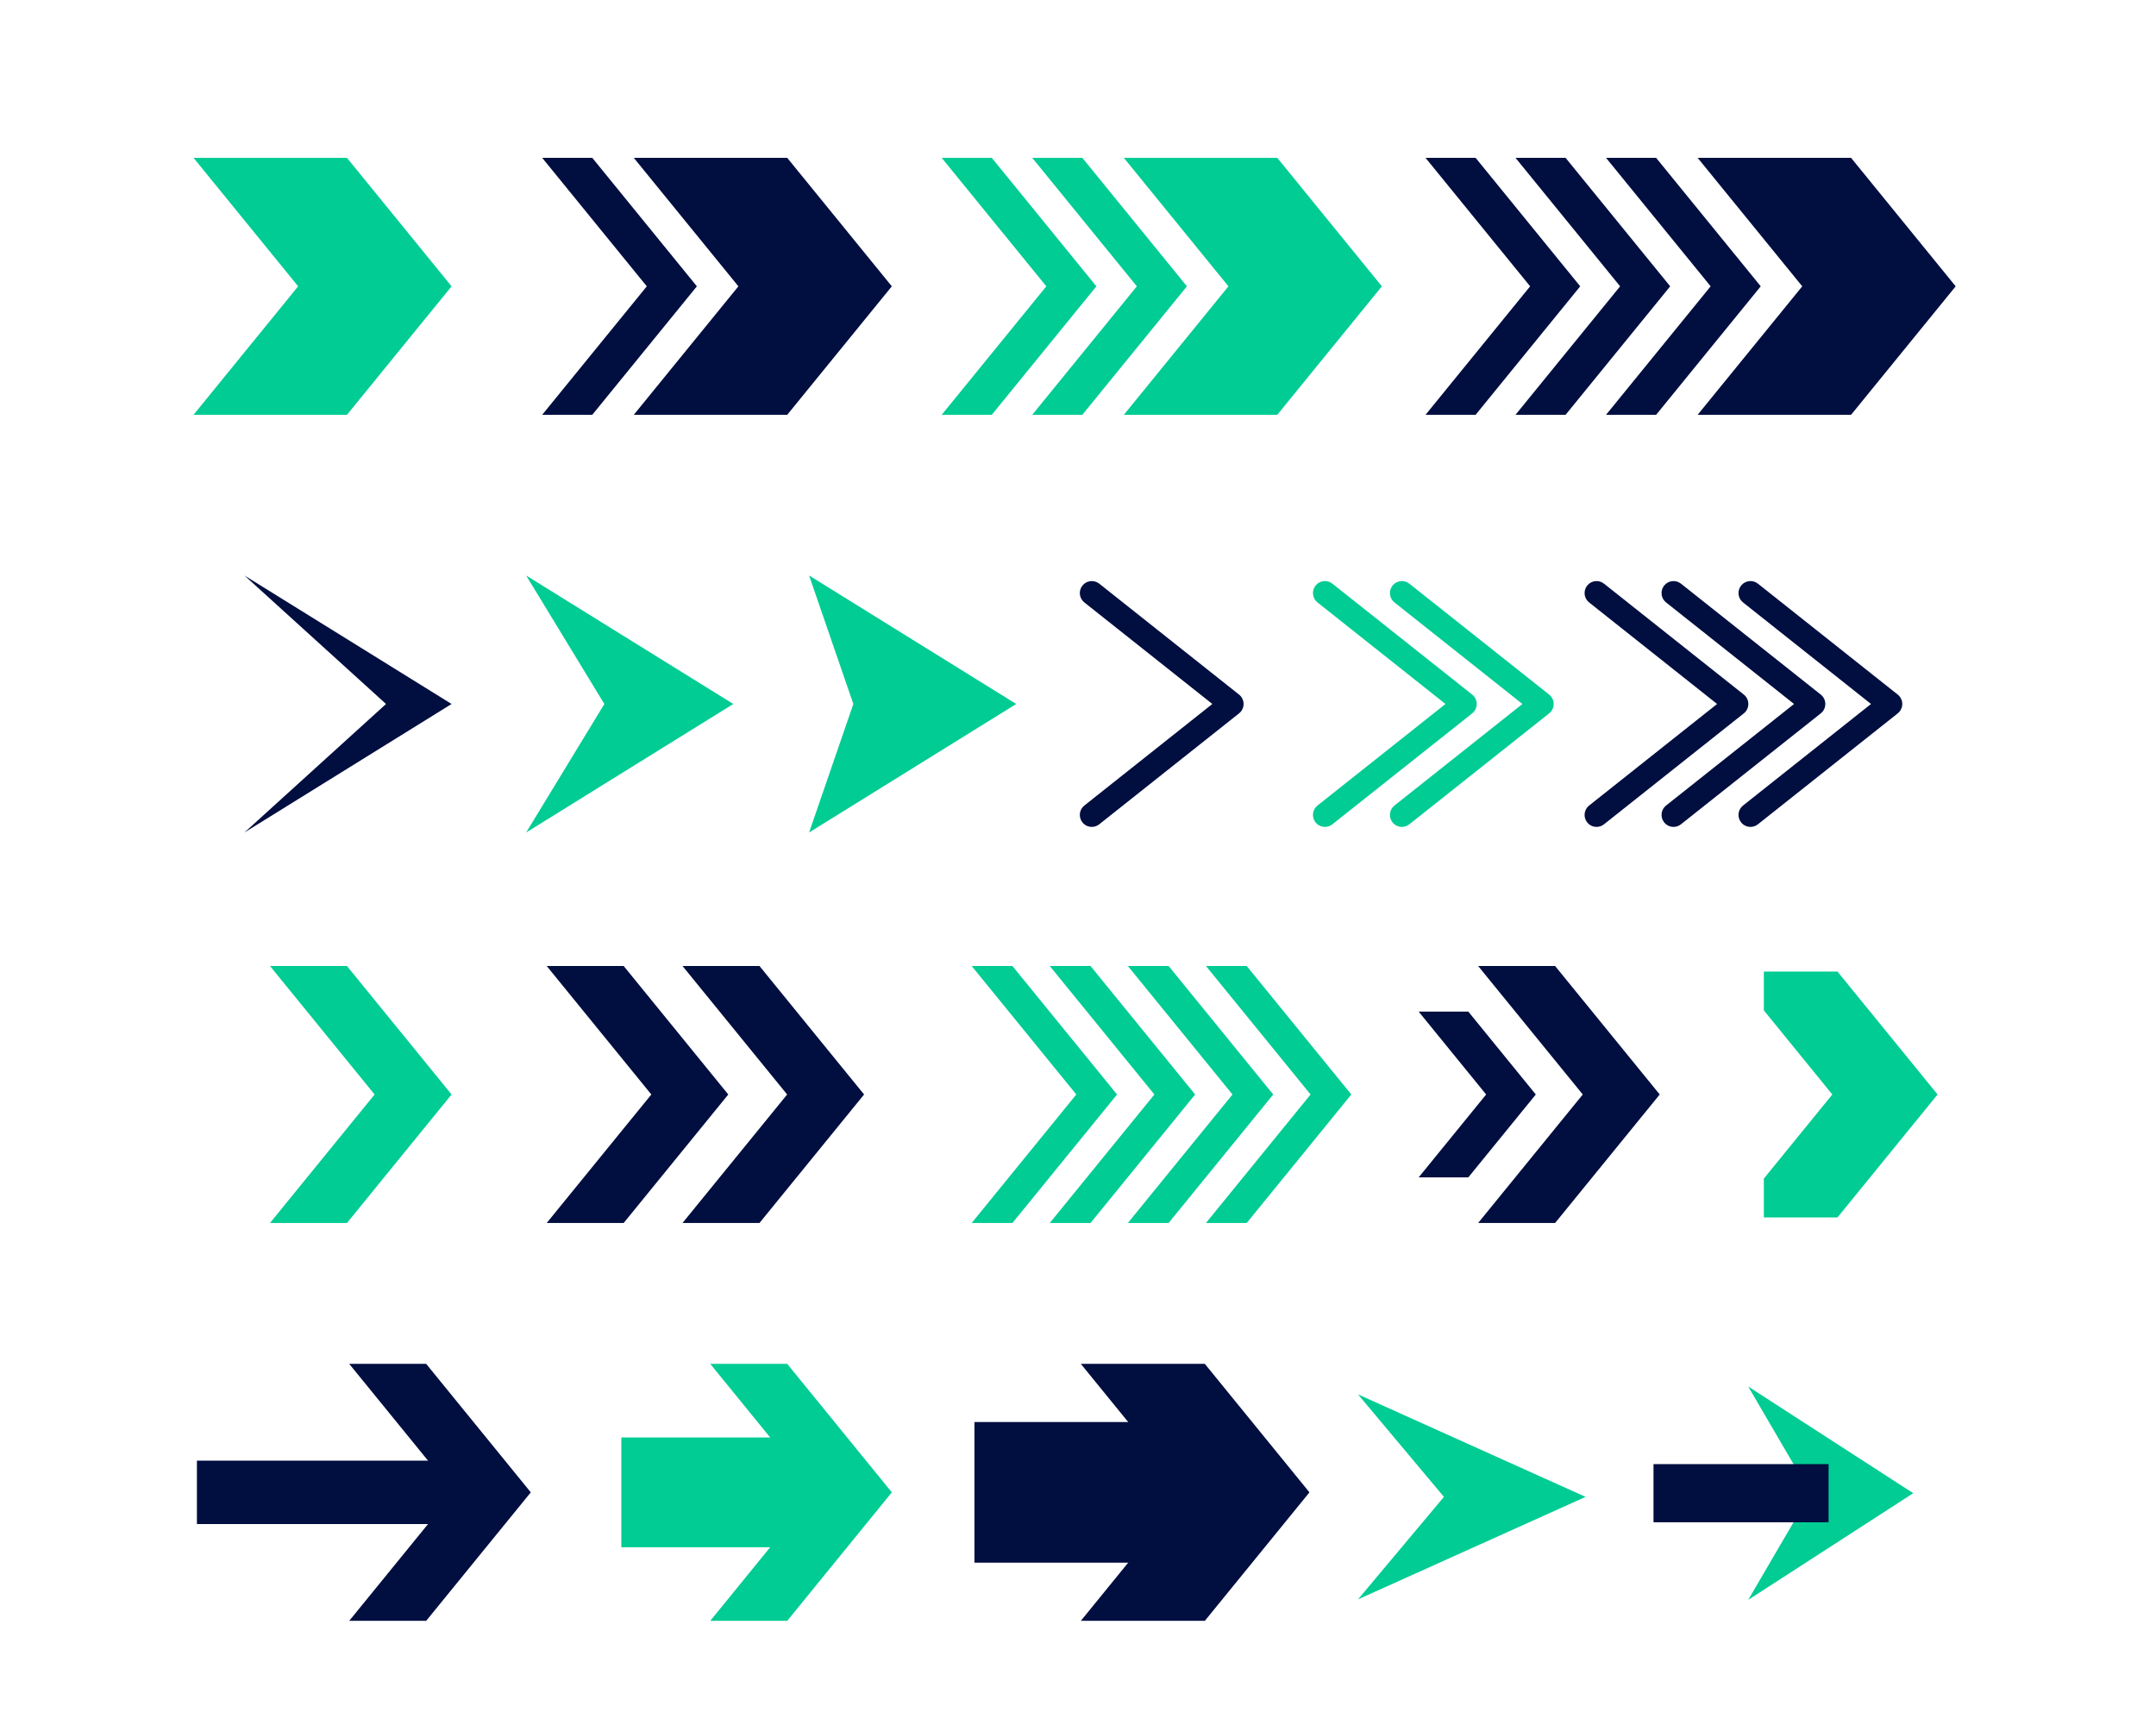 <?xml version="1.0" encoding="utf-8"?>
<!-- Generator: Adobe Illustrator 27.5.0, SVG Export Plug-In . SVG Version: 6.00 Build 0)  -->
<svg version="1.1" id="Layer_1" xmlns="http://www.w3.org/2000/svg" xmlns:xlink="http://www.w3.org/1999/xlink" x="0px" y="0px"
	 viewBox="0 0 360 288" style="enable-background:new 0 0 360 288;" xml:space="preserve">
<g>
	<rect style="fill:#FFFFFF;" width="360" height="288"/>
	<polygon style="fill:#00CC93;" points="57.934,26.352 32.315,26.352 49.783,47.803 32.315,69.255 57.934,69.255 75.402,47.803 	"/>
	<polygon style="fill:#00CC93;" points="57.934,161.281 45.084,161.281 62.551,182.732 45.084,204.184 57.934,204.184 
		75.402,182.732 	"/>
	<g>
		<polygon style="fill:#000E40;" points="104.139,161.281 91.288,161.281 108.756,182.732 91.288,204.184 104.139,204.184 
			121.606,182.732 		"/>
		<polygon style="fill:#000E40;" points="126.816,161.281 113.965,161.281 131.433,182.732 113.965,204.184 126.816,204.184 
			144.283,182.732 		"/>
	</g>
	<g>
		<polygon style="fill:#00CC93;" points="169.052,161.281 162.249,161.281 179.716,182.732 162.249,204.184 169.052,204.184 
			186.52,182.732 		"/>
		<polygon style="fill:#00CC93;" points="182.092,161.281 175.288,161.281 192.756,182.732 175.288,204.184 182.092,204.184 
			199.559,182.732 		"/>
		<polygon style="fill:#00CC93;" points="195.131,161.281 188.328,161.281 205.795,182.732 188.328,204.184 195.131,204.184 
			212.598,182.732 		"/>
		<polygon style="fill:#00CC93;" points="208.17,161.281 201.367,161.281 218.835,182.732 201.367,204.184 208.17,204.184 
			225.638,182.732 		"/>
	</g>
	<polygon style="fill:#00CC93;" points="306.815,162.208 294.52,162.208 294.52,168.692 305.953,182.732 294.52,196.773 
		294.52,203.257 306.815,203.257 323.528,182.732 	"/>
	<g>
		<polygon style="fill:#000E40;" points="245.172,168.893 236.882,168.893 248.151,182.732 236.882,196.571 245.172,196.571 
			256.441,182.732 		"/>
		<polygon style="fill:#000E40;" points="259.666,161.281 246.816,161.281 264.284,182.732 246.816,204.184 259.666,204.184 
			277.134,182.732 		"/>
	</g>
	<polygon style="fill:#000E40;" points="40.819,96.084 64.458,117.535 40.819,138.987 75.402,117.535 	"/>
	<polygon style="fill:#00CC93;" points="87.857,96.084 100.913,117.535 87.857,138.987 122.44,117.535 	"/>
	<polygon style="fill:#00CC93;" points="226.755,232.802 241.102,249.913 226.755,267.025 264.756,249.913 	"/>
	<polygon style="fill:#00CC93;" points="291.909,231.488 302.313,249.299 291.909,267.11 319.465,249.299 	"/>
	<g>
		<path style="fill:#000E40;" d="M182.305,138.055c-0.59,0-1.173-0.259-1.568-0.757c-0.687-0.866-0.542-2.123,0.324-2.81
			l21.37-16.953l-21.37-16.953c-0.865-0.687-1.01-1.944-0.324-2.81c0.687-0.866,1.944-1.01,2.81-0.324l23.345,18.52
			c0.478,0.379,0.757,0.957,0.757,1.567c0,0.61-0.279,1.188-0.757,1.567l-23.345,18.52
			C183.179,137.914,182.74,138.055,182.305,138.055z"/>
	</g>
	<g>
		<g>
			<path style="fill:#00CC93;" d="M234.084,138.055c-0.59,0-1.173-0.259-1.568-0.757c-0.687-0.866-0.542-2.123,0.324-2.81
				l21.37-16.953l-21.37-16.953c-0.865-0.687-1.01-1.944-0.324-2.81c0.687-0.866,1.944-1.01,2.81-0.324l23.345,18.52
				c0.478,0.379,0.757,0.957,0.757,1.567c0,0.61-0.279,1.188-0.757,1.567l-23.345,18.52
				C234.958,137.914,234.52,138.055,234.084,138.055z"/>
		</g>
		<g>
			<path style="fill:#00CC93;" d="M221.234,138.055c-0.59,0-1.173-0.259-1.568-0.757c-0.687-0.866-0.542-2.123,0.324-2.81
				l21.37-16.953l-21.37-16.953c-0.865-0.687-1.01-1.944-0.324-2.81c0.687-0.866,1.945-1.01,2.81-0.324l23.345,18.52
				c0.478,0.379,0.757,0.957,0.757,1.567c0,0.61-0.279,1.188-0.757,1.567l-23.345,18.52
				C222.108,137.914,221.67,138.055,221.234,138.055z"/>
		</g>
	</g>
	<g>
		<g>
			<path style="fill:#000E40;" d="M292.289,138.055c-0.59,0-1.173-0.259-1.568-0.757c-0.686-0.866-0.542-2.123,0.324-2.81
				l21.37-16.953l-21.37-16.953c-0.865-0.687-1.01-1.944-0.324-2.81c0.687-0.866,1.944-1.01,2.81-0.324l23.345,18.52
				c0.478,0.379,0.757,0.957,0.757,1.567c0,0.61-0.279,1.188-0.757,1.567l-23.345,18.52
				C293.163,137.914,292.725,138.055,292.289,138.055z"/>
		</g>
		<g>
			<path style="fill:#000E40;" d="M279.439,138.055c-0.59,0-1.173-0.259-1.568-0.757c-0.687-0.866-0.542-2.123,0.324-2.81
				l21.37-16.953l-21.37-16.953c-0.865-0.687-1.01-1.944-0.324-2.81c0.687-0.866,1.945-1.01,2.81-0.324l23.345,18.52
				c0.478,0.379,0.757,0.957,0.757,1.567c0,0.61-0.279,1.188-0.757,1.567l-23.345,18.52
				C280.313,137.914,279.874,138.055,279.439,138.055z"/>
		</g>
		<g>
			<path style="fill:#000E40;" d="M266.588,138.055c-0.59,0-1.173-0.259-1.568-0.757c-0.686-0.866-0.542-2.123,0.324-2.81
				l21.37-16.953l-21.37-16.953c-0.865-0.687-1.01-1.944-0.324-2.81c0.687-0.866,1.944-1.01,2.81-0.324l23.345,18.52
				c0.478,0.379,0.757,0.957,0.757,1.567c0,0.61-0.279,1.188-0.757,1.567l-23.345,18.52
				C267.462,137.914,267.024,138.055,266.588,138.055z"/>
		</g>
	</g>
	<polygon style="fill:#00CC93;" points="135.101,96.084 142.488,117.535 135.101,138.987 169.684,117.535 	"/>
	<g>
		<polygon style="fill:#000E40;" points="131.446,26.352 105.827,26.352 123.294,47.803 105.827,69.255 131.446,69.255 
			148.913,47.803 		"/>
		<polygon style="fill:#000E40;" points="98.895,26.352 90.533,26.352 108,47.803 90.533,69.255 98.895,69.255 116.362,47.803 		"/>
	</g>
	<g>
		<polygon style="fill:#00CC93;" points="213.273,26.352 187.654,26.352 205.121,47.803 187.654,69.255 213.273,69.255 
			230.74,47.803 		"/>
		<polygon style="fill:#00CC93;" points="180.721,26.352 172.359,26.352 189.827,47.803 172.359,69.255 180.721,69.255 
			198.189,47.803 		"/>
		<polygon style="fill:#00CC93;" points="165.603,26.352 157.241,26.352 174.709,47.803 157.241,69.255 165.603,69.255 
			183.071,47.803 		"/>
	</g>
	<g>
		<polygon style="fill:#000E40;" points="309.084,26.352 283.465,26.352 300.932,47.803 283.465,69.255 309.084,69.255 
			326.551,47.803 		"/>
		<polygon style="fill:#000E40;" points="276.533,26.352 268.17,26.352 285.638,47.803 268.17,69.255 276.533,69.255 294,47.803 		
			"/>
		<polygon style="fill:#000E40;" points="261.414,26.352 253.052,26.352 270.52,47.803 253.052,69.255 261.414,69.255 
			278.882,47.803 		"/>
		<polygon style="fill:#000E40;" points="246.391,26.352 238.029,26.352 255.496,47.803 238.029,69.255 246.391,69.255 
			263.858,47.803 		"/>
	</g>
	<g>
		<polygon style="fill:#000E40;" points="71.162,227.706 58.312,227.706 75.78,249.158 58.312,270.609 71.162,270.609 
			88.63,249.158 		"/>
		<rect x="32.882" y="243.866" style="fill:#000E40;" width="45.732" height="10.583"/>
	</g>
	<rect x="276.095" y="244.444" style="fill:#000E40;" width="29.236" height="9.711"/>
	<g>
		<polygon style="fill:#00CC93;" points="131.446,227.706 118.595,227.706 136.063,249.158 118.595,270.609 131.446,270.609 
			148.913,249.158 		"/>
		<rect x="103.748" y="239.992" style="fill:#00CC93;" width="33.638" height="18.331"/>
	</g>
	<g>
		<polygon style="fill:#000E40;" points="201.178,227.706 180.473,227.706 197.94,249.158 180.473,270.609 201.178,270.609 
			218.646,249.158 		"/>
		<rect x="162.709" y="237.418" style="fill:#000E40;" width="43.087" height="23.48"/>
	</g>
</g>
</svg>
